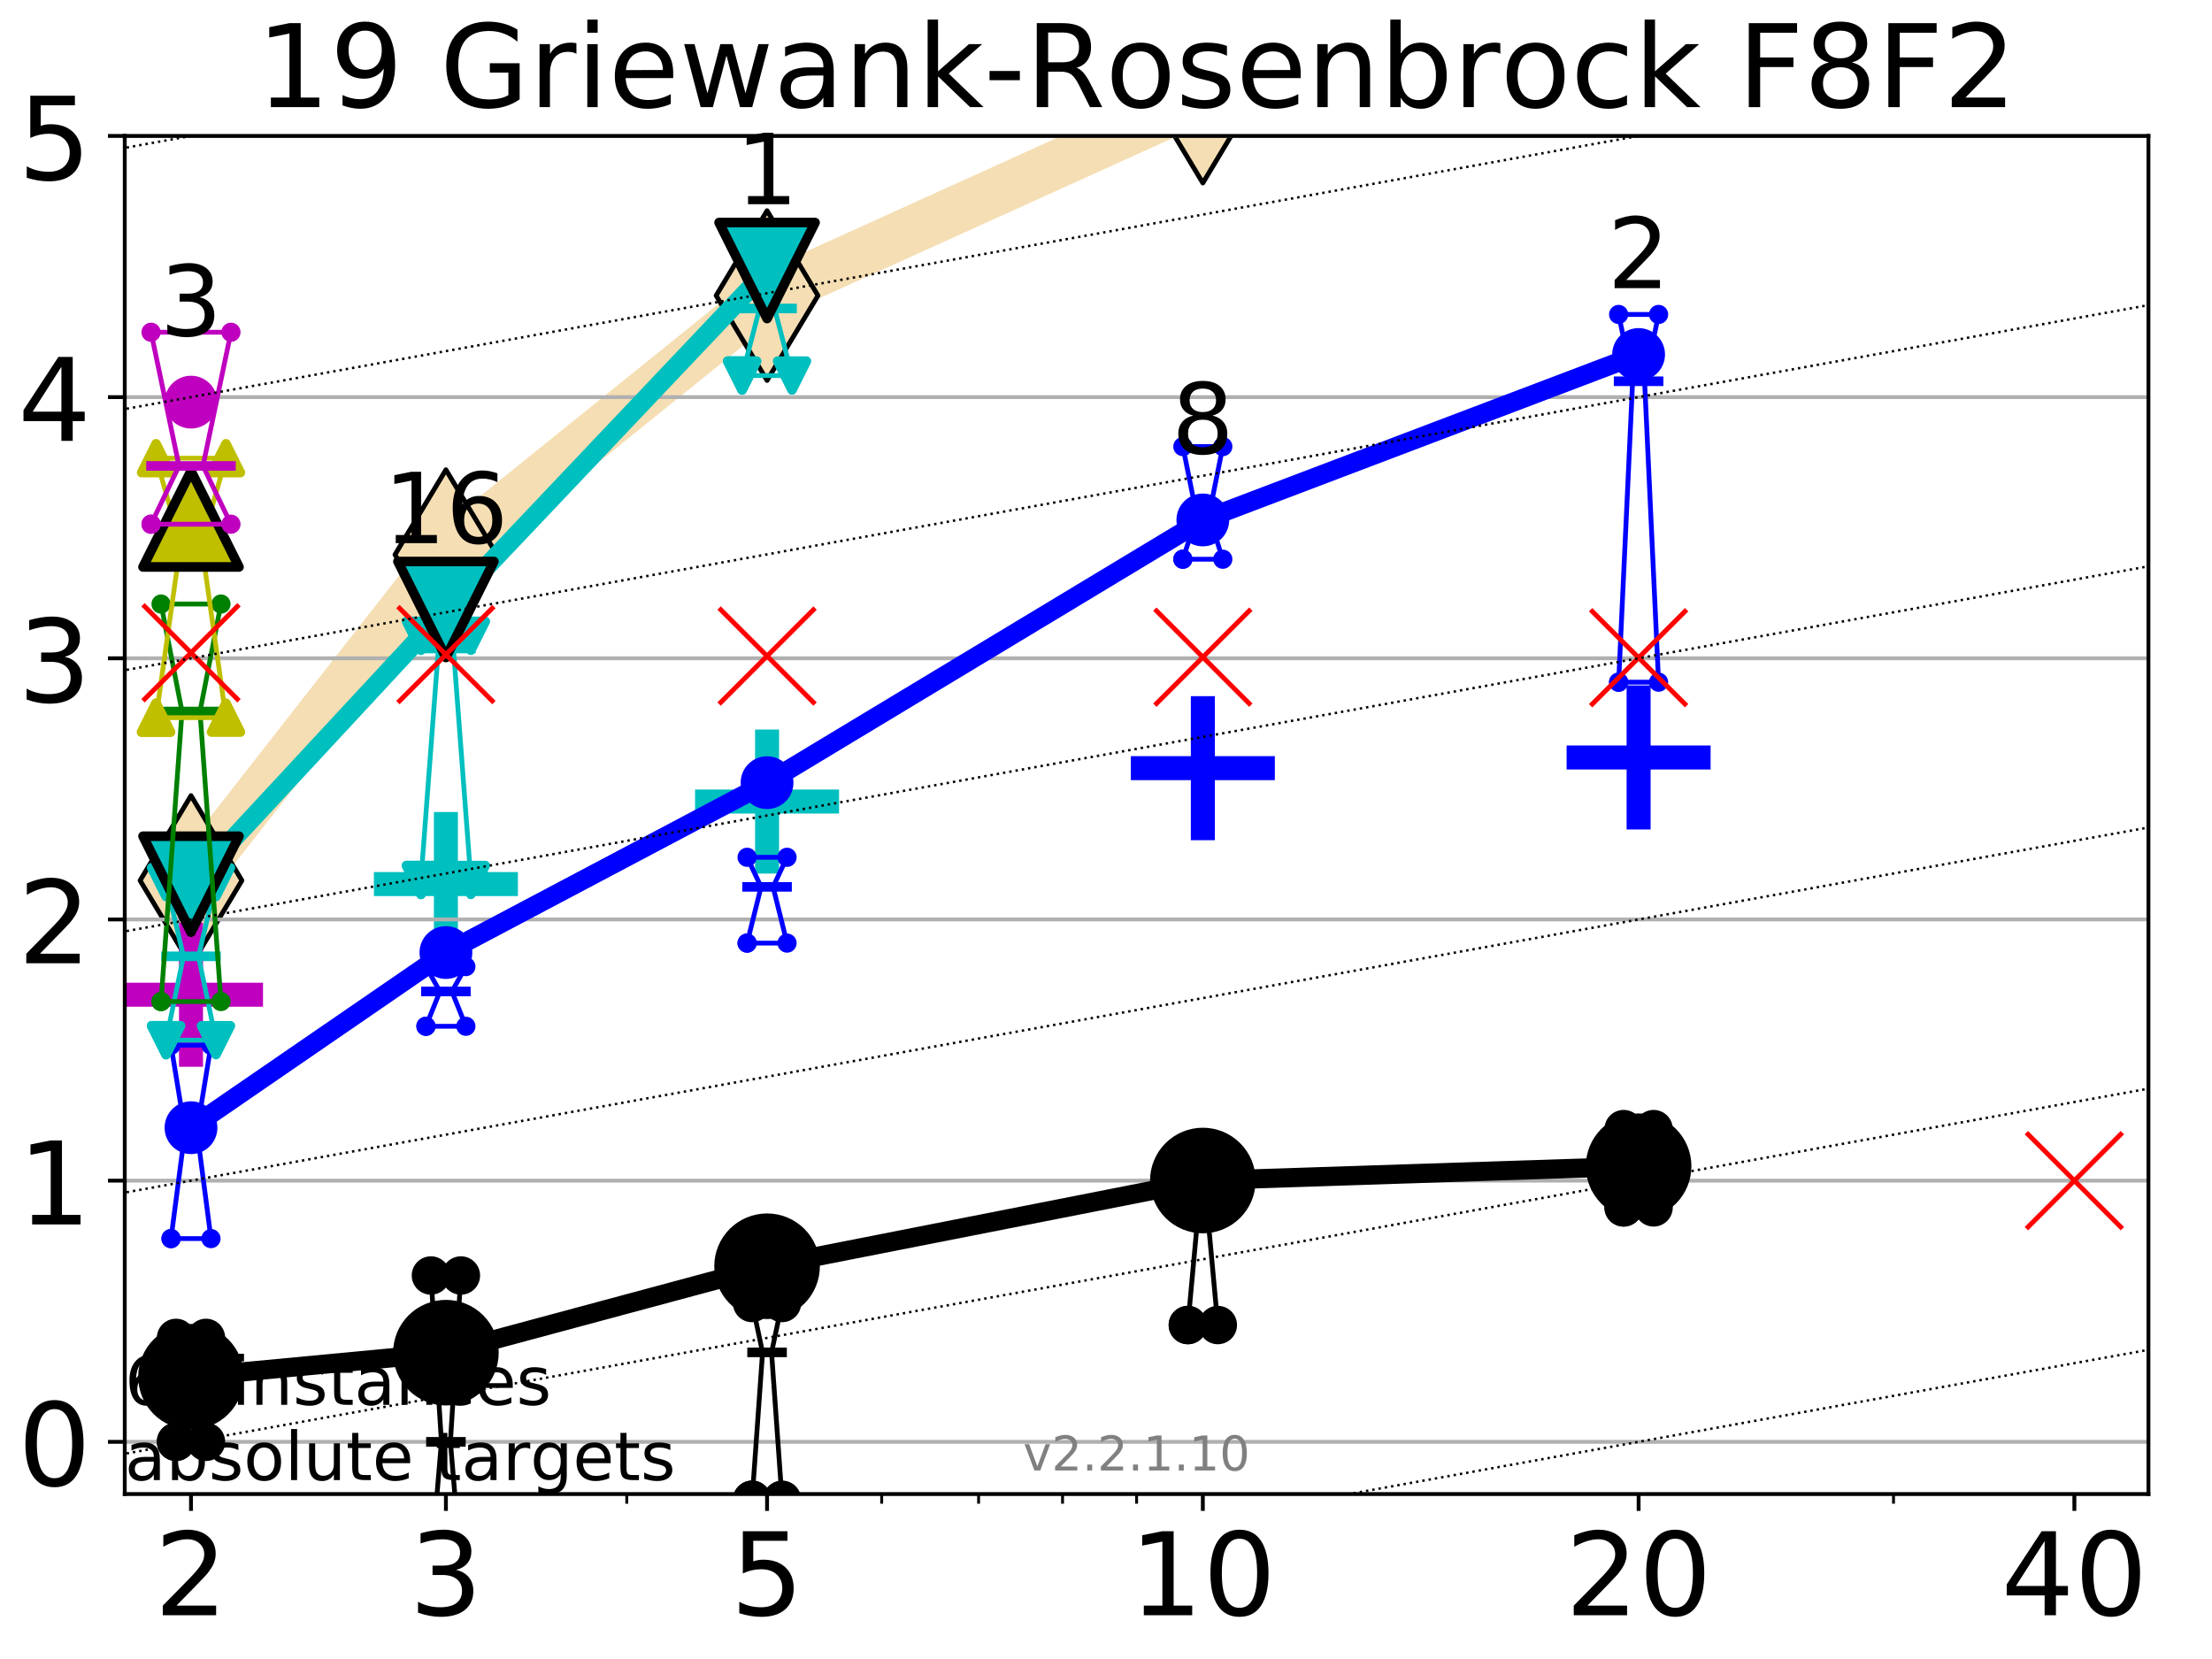 <?xml version="1.0" encoding="utf-8" standalone="no"?>
<!DOCTYPE svg PUBLIC "-//W3C//DTD SVG 1.1//EN"
  "http://www.w3.org/Graphics/SVG/1.1/DTD/svg11.dtd">
<!-- Created with matplotlib (http://matplotlib.org/) -->
<svg height="345.6pt" version="1.1" viewBox="0 0 460.8 345.6" width="460.8pt" xmlns="http://www.w3.org/2000/svg" xmlns:xlink="http://www.w3.org/1999/xlink">
 <defs>
  <style type="text/css">
*{stroke-linecap:butt;stroke-linejoin:round;}
  </style>
 </defs>
 <g id="figure_1">
  <g id="patch_1">
   <path d="M 0 345.6 
L 460.8 345.6 
L 460.8 0 
L 0 0 
z
" style="fill:#ffffff;"/>
  </g>
  <g id="axes_1">
   <g id="patch_2">
    <path d="M 25.99 311.24 
L 447.558 311.24 
L 447.558 28.32 
L 25.99 28.32 
z
" style="fill:#ffffff;"/>
   </g>
   <g id="line2d_1">
    <path clip-path="url(#p9e2faf5918)" d="M 39.789 183.424 
L 92.891 115.541 
L 159.793 61.573 
L 250.573 20.44 
L 341.352 -0.448 
L 343.098 -1 
" style="fill:none;stroke:#f5deb3;stroke-linecap:square;stroke-width:10;"/>
    <defs>
     <path d="M -0 17.678 
L 10.607 0 
L 0 -17.678 
L -10.607 -0 
z
" id="m5e4673da15" style="stroke:#000000;stroke-linejoin:miter;"/>
    </defs>
    <g clip-path="url(#p9e2faf5918)">
     <use style="fill:#f5deb3;stroke:#000000;stroke-linejoin:miter;" x="39.789" xlink:href="#m5e4673da15" y="183.424"/>
     <use style="fill:#f5deb3;stroke:#000000;stroke-linejoin:miter;" x="92.891" xlink:href="#m5e4673da15" y="115.541"/>
     <use style="fill:#f5deb3;stroke:#000000;stroke-linejoin:miter;" x="159.793" xlink:href="#m5e4673da15" y="61.573"/>
     <use style="fill:#f5deb3;stroke:#000000;stroke-linejoin:miter;" x="250.573" xlink:href="#m5e4673da15" y="20.44"/>
     <use style="fill:#f5deb3;stroke:#000000;stroke-linejoin:miter;" x="341.352" xlink:href="#m5e4673da15" y="-0.448"/>
     <use style="fill:#f5deb3;stroke:#000000;stroke-linejoin:miter;" x="343.098" xlink:href="#m5e4673da15" y="-1"/>
    </g>
   </g>
   <g id="line2d_2">
    <defs>
     <path d="M -15 0 
L 15 0 
M 0 15 
L 0 -15 
" id="ma7f912f7a7" style="stroke:#00bfbf;stroke-width:5;"/>
    </defs>
    <g clip-path="url(#p9e2faf5918)">
     <use style="fill:#00bfbf;stroke:#00bfbf;stroke-width:5;" x="92.891" xlink:href="#ma7f912f7a7" y="184.162"/>
    </g>
   </g>
   <g id="line2d_3">
    <defs>
     <path d="M -15 0 
L 15 0 
M 0 15 
L 0 -15 
" id="m40ad19d9e2" style="stroke:#0000ff;stroke-width:5;"/>
    </defs>
    <g clip-path="url(#p9e2faf5918)">
     <use style="fill:#0000ff;stroke:#0000ff;stroke-width:5;" x="250.573" xlink:href="#m40ad19d9e2" y="160.026"/>
    </g>
   </g>
   <g id="line2d_4">
    <defs>
     <path d="M -15 0 
L 15 0 
M 0 15 
L 0 -15 
" id="m2c9d9bedbc" style="stroke:#bf00bf;stroke-width:5;"/>
    </defs>
    <g clip-path="url(#p9e2faf5918)">
     <use style="fill:#bf00bf;stroke:#bf00bf;stroke-width:5;" x="39.789" xlink:href="#m2c9d9bedbc" y="207.223"/>
    </g>
   </g>
   <g id="line2d_5">
    <g clip-path="url(#p9e2faf5918)">
     <use style="fill:#0000ff;stroke:#0000ff;stroke-width:5;" x="341.352" xlink:href="#m40ad19d9e2" y="157.792"/>
    </g>
   </g>
   <g id="line2d_6">
    <g clip-path="url(#p9e2faf5918)">
     <use style="fill:#00bfbf;stroke:#00bfbf;stroke-width:5;" x="159.793" xlink:href="#ma7f912f7a7" y="166.979"/>
    </g>
   </g>
   <g id="matplotlib.axis_1">
    <g id="xtick_1">
     <g id="line2d_7">
      <defs>
       <path d="M 0 0 
L 0 3.5 
" id="mc8b81ffc40" style="stroke:#000000;stroke-width:0.8;"/>
      </defs>
      <g>
       <use style="stroke:#000000;stroke-width:0.8;" x="39.789" xlink:href="#mc8b81ffc40" y="311.24"/>
      </g>
     </g>
     <g id="text_1">
      <!-- 2 -->
      <defs>
       <path d="M 19.188 8.297 
L 53.609 8.297 
L 53.609 0 
L 7.328 0 
L 7.328 8.297 
Q 12.938 14.109 22.625 23.891 
Q 32.328 33.688 34.812 36.531 
Q 39.547 41.844 41.422 45.531 
Q 43.312 49.219 43.312 52.781 
Q 43.312 58.594 39.234 62.25 
Q 35.156 65.922 28.609 65.922 
Q 23.969 65.922 18.812 64.312 
Q 13.672 62.703 7.812 59.422 
L 7.812 69.391 
Q 13.766 71.781 18.938 73 
Q 24.125 74.219 28.422 74.219 
Q 39.75 74.219 46.484 68.547 
Q 53.219 62.891 53.219 53.422 
Q 53.219 48.922 51.531 44.891 
Q 49.859 40.875 45.406 35.406 
Q 44.188 33.984 37.641 27.219 
Q 31.109 20.453 19.188 8.297 
z
" id="DejaVuSans-32"/>
      </defs>
      <g transform="translate(32.154 336.476)scale(0.24 -0.24)">
       <use xlink:href="#DejaVuSans-32"/>
      </g>
     </g>
    </g>
    <g id="xtick_2">
     <g id="line2d_8">
      <g>
       <use style="stroke:#000000;stroke-width:0.8;" x="92.891" xlink:href="#mc8b81ffc40" y="311.24"/>
      </g>
     </g>
     <g id="text_2">
      <!-- 3 -->
      <defs>
       <path d="M 40.578 39.312 
Q 47.656 37.797 51.625 33 
Q 55.609 28.219 55.609 21.188 
Q 55.609 10.406 48.188 4.484 
Q 40.766 -1.422 27.094 -1.422 
Q 22.516 -1.422 17.656 -0.516 
Q 12.797 0.391 7.625 2.203 
L 7.625 11.719 
Q 11.719 9.328 16.594 8.109 
Q 21.484 6.891 26.812 6.891 
Q 36.078 6.891 40.938 10.547 
Q 45.797 14.203 45.797 21.188 
Q 45.797 27.641 41.281 31.266 
Q 36.766 34.906 28.719 34.906 
L 20.219 34.906 
L 20.219 43.016 
L 29.109 43.016 
Q 36.375 43.016 40.234 45.922 
Q 44.094 48.828 44.094 54.297 
Q 44.094 59.906 40.109 62.906 
Q 36.141 65.922 28.719 65.922 
Q 24.656 65.922 20.016 65.031 
Q 15.375 64.156 9.812 62.312 
L 9.812 71.094 
Q 15.438 72.656 20.344 73.438 
Q 25.25 74.219 29.594 74.219 
Q 40.828 74.219 47.359 69.109 
Q 53.906 64.016 53.906 55.328 
Q 53.906 49.266 50.438 45.094 
Q 46.969 40.922 40.578 39.312 
z
" id="DejaVuSans-33"/>
      </defs>
      <g transform="translate(85.256 336.476)scale(0.24 -0.24)">
       <use xlink:href="#DejaVuSans-33"/>
      </g>
     </g>
    </g>
    <g id="xtick_3">
     <g id="line2d_9">
      <g>
       <use style="stroke:#000000;stroke-width:0.8;" x="159.793" xlink:href="#mc8b81ffc40" y="311.24"/>
      </g>
     </g>
     <g id="text_3">
      <!-- 5 -->
      <defs>
       <path d="M 10.797 72.906 
L 49.516 72.906 
L 49.516 64.594 
L 19.828 64.594 
L 19.828 46.734 
Q 21.969 47.469 24.109 47.828 
Q 26.266 48.188 28.422 48.188 
Q 40.625 48.188 47.75 41.5 
Q 54.891 34.812 54.891 23.391 
Q 54.891 11.625 47.562 5.094 
Q 40.234 -1.422 26.906 -1.422 
Q 22.312 -1.422 17.547 -0.641 
Q 12.797 0.141 7.719 1.703 
L 7.719 11.625 
Q 12.109 9.234 16.797 8.062 
Q 21.484 6.891 26.703 6.891 
Q 35.156 6.891 40.078 11.328 
Q 45.016 15.766 45.016 23.391 
Q 45.016 31 40.078 35.438 
Q 35.156 39.891 26.703 39.891 
Q 22.75 39.891 18.812 39.016 
Q 14.891 38.141 10.797 36.281 
z
" id="DejaVuSans-35"/>
      </defs>
      <g transform="translate(152.158 336.476)scale(0.24 -0.24)">
       <use xlink:href="#DejaVuSans-35"/>
      </g>
     </g>
    </g>
    <g id="xtick_4">
     <g id="line2d_10">
      <g>
       <use style="stroke:#000000;stroke-width:0.8;" x="250.573" xlink:href="#mc8b81ffc40" y="311.24"/>
      </g>
     </g>
     <g id="text_4">
      <!-- 10 -->
      <defs>
       <path d="M 12.406 8.297 
L 28.516 8.297 
L 28.516 63.922 
L 10.984 60.406 
L 10.984 69.391 
L 28.422 72.906 
L 38.281 72.906 
L 38.281 8.297 
L 54.391 8.297 
L 54.391 0 
L 12.406 0 
z
" id="DejaVuSans-31"/>
       <path d="M 31.781 66.406 
Q 24.172 66.406 20.328 58.906 
Q 16.5 51.422 16.5 36.375 
Q 16.5 21.391 20.328 13.891 
Q 24.172 6.391 31.781 6.391 
Q 39.453 6.391 43.281 13.891 
Q 47.125 21.391 47.125 36.375 
Q 47.125 51.422 43.281 58.906 
Q 39.453 66.406 31.781 66.406 
z
M 31.781 74.219 
Q 44.047 74.219 50.516 64.516 
Q 56.984 54.828 56.984 36.375 
Q 56.984 17.969 50.516 8.266 
Q 44.047 -1.422 31.781 -1.422 
Q 19.531 -1.422 13.062 8.266 
Q 6.594 17.969 6.594 36.375 
Q 6.594 54.828 13.062 64.516 
Q 19.531 74.219 31.781 74.219 
z
" id="DejaVuSans-30"/>
      </defs>
      <g transform="translate(235.303 336.476)scale(0.24 -0.24)">
       <use xlink:href="#DejaVuSans-31"/>
       <use x="63.623" xlink:href="#DejaVuSans-30"/>
      </g>
     </g>
    </g>
    <g id="xtick_5">
     <g id="line2d_11">
      <g>
       <use style="stroke:#000000;stroke-width:0.8;" x="341.352" xlink:href="#mc8b81ffc40" y="311.24"/>
      </g>
     </g>
     <g id="text_5">
      <!-- 20 -->
      <g transform="translate(326.082 336.476)scale(0.24 -0.24)">
       <use xlink:href="#DejaVuSans-32"/>
       <use x="63.623" xlink:href="#DejaVuSans-30"/>
      </g>
     </g>
    </g>
    <g id="xtick_6">
     <g id="line2d_12">
      <g>
       <use style="stroke:#000000;stroke-width:0.8;" x="432.132" xlink:href="#mc8b81ffc40" y="311.24"/>
      </g>
     </g>
     <g id="text_6">
      <!-- 40 -->
      <defs>
       <path d="M 37.797 64.312 
L 12.891 25.391 
L 37.797 25.391 
z
M 35.203 72.906 
L 47.609 72.906 
L 47.609 25.391 
L 58.016 25.391 
L 58.016 17.188 
L 47.609 17.188 
L 47.609 0 
L 37.797 0 
L 37.797 17.188 
L 4.891 17.188 
L 4.891 26.703 
z
" id="DejaVuSans-34"/>
      </defs>
      <g transform="translate(416.862 336.476)scale(0.24 -0.24)">
       <use xlink:href="#DejaVuSans-34"/>
       <use x="63.623" xlink:href="#DejaVuSans-30"/>
      </g>
     </g>
    </g>
    <g id="xtick_7">
     <g id="line2d_13">
      <defs>
       <path d="M 0 0 
L 0 2 
" id="mc8a042ca9b" style="stroke:#000000;stroke-width:0.6;"/>
      </defs>
      <g>
       <use style="stroke:#000000;stroke-width:0.6;" x="39.789" xlink:href="#mc8a042ca9b" y="311.24"/>
      </g>
     </g>
    </g>
    <g id="xtick_8">
     <g id="line2d_14">
      <g>
       <use style="stroke:#000000;stroke-width:0.6;" x="92.891" xlink:href="#mc8a042ca9b" y="311.24"/>
      </g>
     </g>
    </g>
    <g id="xtick_9">
     <g id="line2d_15">
      <g>
       <use style="stroke:#000000;stroke-width:0.6;" x="130.568" xlink:href="#mc8a042ca9b" y="311.24"/>
      </g>
     </g>
    </g>
    <g id="xtick_10">
     <g id="line2d_16">
      <g>
       <use style="stroke:#000000;stroke-width:0.6;" x="159.793" xlink:href="#mc8a042ca9b" y="311.24"/>
      </g>
     </g>
    </g>
    <g id="xtick_11">
     <g id="line2d_17">
      <g>
       <use style="stroke:#000000;stroke-width:0.6;" x="183.671" xlink:href="#mc8a042ca9b" y="311.24"/>
      </g>
     </g>
    </g>
    <g id="xtick_12">
     <g id="line2d_18">
      <g>
       <use style="stroke:#000000;stroke-width:0.6;" x="203.86" xlink:href="#mc8a042ca9b" y="311.24"/>
      </g>
     </g>
    </g>
    <g id="xtick_13">
     <g id="line2d_19">
      <g>
       <use style="stroke:#000000;stroke-width:0.6;" x="221.348" xlink:href="#mc8a042ca9b" y="311.24"/>
      </g>
     </g>
    </g>
    <g id="xtick_14">
     <g id="line2d_20">
      <g>
       <use style="stroke:#000000;stroke-width:0.6;" x="236.774" xlink:href="#mc8a042ca9b" y="311.24"/>
      </g>
     </g>
    </g>
    <g id="xtick_15">
     <g id="line2d_21">
      <g>
       <use style="stroke:#000000;stroke-width:0.6;" x="341.352" xlink:href="#mc8a042ca9b" y="311.24"/>
      </g>
     </g>
    </g>
    <g id="xtick_16">
     <g id="line2d_22">
      <g>
       <use style="stroke:#000000;stroke-width:0.6;" x="394.455" xlink:href="#mc8a042ca9b" y="311.24"/>
      </g>
     </g>
    </g>
    <g id="xtick_17">
     <g id="line2d_23">
      <g>
       <use style="stroke:#000000;stroke-width:0.6;" x="432.132" xlink:href="#mc8a042ca9b" y="311.24"/>
      </g>
     </g>
    </g>
   </g>
   <g id="matplotlib.axis_2">
    <g id="ytick_1">
     <g id="line2d_24">
      <path clip-path="url(#p9e2faf5918)" d="M 25.99 300.358 
L 447.558 300.358 
" style="fill:none;stroke:#b0b0b0;stroke-linecap:square;stroke-width:0.8;"/>
     </g>
     <g id="line2d_25">
      <defs>
       <path d="M 0 0 
L -3.5 0 
" id="m0430da54cd" style="stroke:#000000;stroke-width:0.8;"/>
      </defs>
      <g>
       <use style="stroke:#000000;stroke-width:0.8;" x="25.99" xlink:href="#m0430da54cd" y="300.358"/>
      </g>
     </g>
     <g id="text_7">
      <!-- 0 -->
      <g transform="translate(3.72 309.477)scale(0.24 -0.24)">
       <use xlink:href="#DejaVuSans-30"/>
      </g>
     </g>
    </g>
    <g id="ytick_2">
     <g id="line2d_26">
      <path clip-path="url(#p9e2faf5918)" d="M 25.99 245.951 
L 447.558 245.951 
" style="fill:none;stroke:#b0b0b0;stroke-linecap:square;stroke-width:0.8;"/>
     </g>
     <g id="line2d_27">
      <g>
       <use style="stroke:#000000;stroke-width:0.8;" x="25.99" xlink:href="#m0430da54cd" y="245.951"/>
      </g>
     </g>
     <g id="text_8">
      <!-- 1 -->
      <g transform="translate(3.72 255.069)scale(0.24 -0.24)">
       <use xlink:href="#DejaVuSans-31"/>
      </g>
     </g>
    </g>
    <g id="ytick_3">
     <g id="line2d_28">
      <path clip-path="url(#p9e2faf5918)" d="M 25.99 191.543 
L 447.558 191.543 
" style="fill:none;stroke:#b0b0b0;stroke-linecap:square;stroke-width:0.8;"/>
     </g>
     <g id="line2d_29">
      <g>
       <use style="stroke:#000000;stroke-width:0.8;" x="25.99" xlink:href="#m0430da54cd" y="191.543"/>
      </g>
     </g>
     <g id="text_9">
      <!-- 2 -->
      <g transform="translate(3.72 200.661)scale(0.24 -0.24)">
       <use xlink:href="#DejaVuSans-32"/>
      </g>
     </g>
    </g>
    <g id="ytick_4">
     <g id="line2d_30">
      <path clip-path="url(#p9e2faf5918)" d="M 25.99 137.135 
L 447.558 137.135 
" style="fill:none;stroke:#b0b0b0;stroke-linecap:square;stroke-width:0.8;"/>
     </g>
     <g id="line2d_31">
      <g>
       <use style="stroke:#000000;stroke-width:0.8;" x="25.99" xlink:href="#m0430da54cd" y="137.135"/>
      </g>
     </g>
     <g id="text_10">
      <!-- 3 -->
      <g transform="translate(3.72 146.254)scale(0.24 -0.24)">
       <use xlink:href="#DejaVuSans-33"/>
      </g>
     </g>
    </g>
    <g id="ytick_5">
     <g id="line2d_32">
      <path clip-path="url(#p9e2faf5918)" d="M 25.99 82.728 
L 447.558 82.728 
" style="fill:none;stroke:#b0b0b0;stroke-linecap:square;stroke-width:0.8;"/>
     </g>
     <g id="line2d_33">
      <g>
       <use style="stroke:#000000;stroke-width:0.8;" x="25.99" xlink:href="#m0430da54cd" y="82.728"/>
      </g>
     </g>
     <g id="text_11">
      <!-- 4 -->
      <g transform="translate(3.72 91.846)scale(0.24 -0.24)">
       <use xlink:href="#DejaVuSans-34"/>
      </g>
     </g>
    </g>
    <g id="ytick_6">
     <g id="line2d_34">
      <path clip-path="url(#p9e2faf5918)" d="M 25.99 28.32 
L 447.558 28.32 
" style="fill:none;stroke:#b0b0b0;stroke-linecap:square;stroke-width:0.8;"/>
     </g>
     <g id="line2d_35">
      <g>
       <use style="stroke:#000000;stroke-width:0.8;" x="25.99" xlink:href="#m0430da54cd" y="28.32"/>
      </g>
     </g>
     <g id="text_12">
      <!-- 5 -->
      <g transform="translate(3.72 37.438)scale(0.24 -0.24)">
       <use xlink:href="#DejaVuSans-35"/>
      </g>
     </g>
    </g>
   </g>
   <g id="line2d_36">
    <path clip-path="url(#p9e2faf5918)" d="M 36.668 300.358 
L 38.853 287.135 
L 36.668 278.707 
L 42.909 278.707 
L 40.725 287.135 
L 42.909 300.358 
L 36.668 300.358 
" style="fill:none;stroke:#000000;stroke-linecap:square;"/>
   </g>
   <g id="line2d_37">
    <path clip-path="url(#p9e2faf5918)" d="M 36.668 300.358 
L 42.909 300.358 
L 42.909 278.707 
L 36.668 278.707 
L 36.668 300.358 
" style="fill:none;"/>
    <defs>
     <path d="M 0 3 
C 0.796 3 1.559 2.684 2.121 2.121 
C 2.684 1.559 3 0.796 3 0 
C 3 -0.796 2.684 -1.559 2.121 -2.121 
C 1.559 -2.684 0.796 -3 0 -3 
C -0.796 -3 -1.559 -2.684 -2.121 -2.121 
C -2.684 -1.559 -3 -0.796 -3 0 
C -3 0.796 -2.684 1.559 -2.121 2.121 
C -1.559 2.684 -0.796 3 0 3 
z
" id="m0cbf416522" style="stroke:#000000;stroke-width:2;"/>
    </defs>
    <g clip-path="url(#p9e2faf5918)">
     <use style="stroke:#000000;stroke-width:2;" x="36.668" xlink:href="#m0cbf416522" y="300.358"/>
     <use style="stroke:#000000;stroke-width:2;" x="42.909" xlink:href="#m0cbf416522" y="300.358"/>
     <use style="stroke:#000000;stroke-width:2;" x="42.909" xlink:href="#m0cbf416522" y="278.707"/>
     <use style="stroke:#000000;stroke-width:2;" x="36.668" xlink:href="#m0cbf416522" y="278.707"/>
     <use style="stroke:#000000;stroke-width:2;" x="36.668" xlink:href="#m0cbf416522" y="300.358"/>
    </g>
   </g>
   <g id="line2d_38">
    <path clip-path="url(#p9e2faf5918)" d="M 36.668 287.135 
L 42.909 287.135 
" style="fill:none;stroke:#000000;stroke-linecap:square;stroke-width:2;"/>
   </g>
   <g id="line2d_39">
    <path clip-path="url(#p9e2faf5918)" d="M 89.771 326.318 
L 91.955 300.358 
L 89.771 265.71 
L 96.012 265.71 
L 93.828 300.358 
L 96.012 326.318 
L 89.771 326.318 
" style="fill:none;stroke:#000000;stroke-linecap:square;"/>
   </g>
   <g id="line2d_40">
    <path clip-path="url(#p9e2faf5918)" d="M 89.771 326.318 
L 96.012 326.318 
L 96.012 265.71 
L 89.771 265.71 
L 89.771 326.318 
" style="fill:none;"/>
    <g clip-path="url(#p9e2faf5918)">
     <use style="stroke:#000000;stroke-width:2;" x="89.771" xlink:href="#m0cbf416522" y="326.318"/>
     <use style="stroke:#000000;stroke-width:2;" x="96.012" xlink:href="#m0cbf416522" y="326.318"/>
     <use style="stroke:#000000;stroke-width:2;" x="96.012" xlink:href="#m0cbf416522" y="265.71"/>
     <use style="stroke:#000000;stroke-width:2;" x="89.771" xlink:href="#m0cbf416522" y="265.71"/>
     <use style="stroke:#000000;stroke-width:2;" x="89.771" xlink:href="#m0cbf416522" y="326.318"/>
    </g>
   </g>
   <g id="line2d_41">
    <path clip-path="url(#p9e2faf5918)" d="M 89.771 300.358 
L 96.012 300.358 
" style="fill:none;stroke:#000000;stroke-linecap:square;stroke-width:2;"/>
   </g>
   <g id="line2d_42">
    <path clip-path="url(#p9e2faf5918)" d="M 156.672 312.429 
L 158.857 281.728 
L 156.672 271.442 
L 162.914 271.442 
L 160.729 281.728 
L 162.914 312.429 
L 156.672 312.429 
" style="fill:none;stroke:#000000;stroke-linecap:square;"/>
   </g>
   <g id="line2d_43">
    <path clip-path="url(#p9e2faf5918)" d="M 156.672 312.429 
L 162.914 312.429 
L 162.914 271.442 
L 156.672 271.442 
L 156.672 312.429 
" style="fill:none;"/>
    <g clip-path="url(#p9e2faf5918)">
     <use style="stroke:#000000;stroke-width:2;" x="156.672" xlink:href="#m0cbf416522" y="312.429"/>
     <use style="stroke:#000000;stroke-width:2;" x="162.914" xlink:href="#m0cbf416522" y="312.429"/>
     <use style="stroke:#000000;stroke-width:2;" x="162.914" xlink:href="#m0cbf416522" y="271.442"/>
     <use style="stroke:#000000;stroke-width:2;" x="156.672" xlink:href="#m0cbf416522" y="271.442"/>
     <use style="stroke:#000000;stroke-width:2;" x="156.672" xlink:href="#m0cbf416522" y="312.429"/>
    </g>
   </g>
   <g id="line2d_44">
    <path clip-path="url(#p9e2faf5918)" d="M 156.672 281.728 
L 162.914 281.728 
" style="fill:none;stroke:#000000;stroke-linecap:square;stroke-width:2;"/>
   </g>
   <g id="line2d_45">
    <path clip-path="url(#p9e2faf5918)" d="M 247.452 276.03 
L 249.636 252.28 
L 247.452 243.914 
L 253.693 243.914 
L 251.509 252.28 
L 253.693 276.03 
L 247.452 276.03 
" style="fill:none;stroke:#000000;stroke-linecap:square;"/>
   </g>
   <g id="line2d_46">
    <path clip-path="url(#p9e2faf5918)" d="M 247.452 276.03 
L 253.693 276.03 
L 253.693 243.914 
L 247.452 243.914 
L 247.452 276.03 
" style="fill:none;"/>
    <g clip-path="url(#p9e2faf5918)">
     <use style="stroke:#000000;stroke-width:2;" x="247.452" xlink:href="#m0cbf416522" y="276.03"/>
     <use style="stroke:#000000;stroke-width:2;" x="253.693" xlink:href="#m0cbf416522" y="276.03"/>
     <use style="stroke:#000000;stroke-width:2;" x="253.693" xlink:href="#m0cbf416522" y="243.914"/>
     <use style="stroke:#000000;stroke-width:2;" x="247.452" xlink:href="#m0cbf416522" y="243.914"/>
     <use style="stroke:#000000;stroke-width:2;" x="247.452" xlink:href="#m0cbf416522" y="276.03"/>
    </g>
   </g>
   <g id="line2d_47">
    <path clip-path="url(#p9e2faf5918)" d="M 247.452 252.28 
L 253.693 252.28 
" style="fill:none;stroke:#000000;stroke-linecap:square;stroke-width:2;"/>
   </g>
   <g id="line2d_48">
    <path clip-path="url(#p9e2faf5918)" d="M 338.232 251.521 
L 340.416 243.379 
L 338.232 235.217 
L 344.473 235.217 
L 342.288 243.379 
L 344.473 251.521 
L 338.232 251.521 
" style="fill:none;stroke:#000000;stroke-linecap:square;"/>
   </g>
   <g id="line2d_49">
    <path clip-path="url(#p9e2faf5918)" d="M 338.232 251.521 
L 344.473 251.521 
L 344.473 235.217 
L 338.232 235.217 
L 338.232 251.521 
" style="fill:none;"/>
    <g clip-path="url(#p9e2faf5918)">
     <use style="stroke:#000000;stroke-width:2;" x="338.232" xlink:href="#m0cbf416522" y="251.521"/>
     <use style="stroke:#000000;stroke-width:2;" x="344.473" xlink:href="#m0cbf416522" y="251.521"/>
     <use style="stroke:#000000;stroke-width:2;" x="344.473" xlink:href="#m0cbf416522" y="235.217"/>
     <use style="stroke:#000000;stroke-width:2;" x="338.232" xlink:href="#m0cbf416522" y="235.217"/>
     <use style="stroke:#000000;stroke-width:2;" x="338.232" xlink:href="#m0cbf416522" y="251.521"/>
    </g>
   </g>
   <g id="line2d_50">
    <path clip-path="url(#p9e2faf5918)" d="M 338.232 243.379 
L 344.473 243.379 
" style="fill:none;stroke:#000000;stroke-linecap:square;stroke-width:2;"/>
   </g>
   <g id="line2d_51">
    <path clip-path="url(#p9e2faf5918)" d="M 39.789 286.8 
L 92.891 281.788 
" style="fill:none;stroke:#000000;stroke-linecap:square;stroke-width:4;"/>
   </g>
   <g id="line2d_52">
    <path clip-path="url(#p9e2faf5918)" d="M 92.891 281.788 
L 159.793 263.782 
" style="fill:none;stroke:#000000;stroke-linecap:square;stroke-width:4;"/>
   </g>
   <g id="line2d_53">
    <path clip-path="url(#p9e2faf5918)" d="M 159.793 263.782 
L 250.573 245.925 
" style="fill:none;stroke:#000000;stroke-linecap:square;stroke-width:4;"/>
   </g>
   <g id="line2d_54">
    <path clip-path="url(#p9e2faf5918)" d="M 250.573 245.925 
L 341.352 242.952 
" style="fill:none;stroke:#000000;stroke-linecap:square;stroke-width:4;"/>
   </g>
   <g id="line2d_55">
    <path clip-path="url(#p9e2faf5918)" d="M 39.789 286.8 
L 92.891 281.788 
L 159.793 263.782 
L 250.573 245.925 
L 341.352 242.952 
" style="fill:none;"/>
    <defs>
     <path d="M 0 10 
C 2.652 10 5.196 8.946 7.071 7.071 
C 8.946 5.196 10 2.652 10 0 
C 10 -2.652 8.946 -5.196 7.071 -7.071 
C 5.196 -8.946 2.652 -10 0 -10 
C -2.652 -10 -5.196 -8.946 -7.071 -7.071 
C -8.946 -5.196 -10 -2.652 -10 0 
C -10 2.652 -8.946 5.196 -7.071 7.071 
C -5.196 8.946 -2.652 10 0 10 
z
" id="m0823cd65c5" style="stroke:#000000;stroke-width:2;"/>
    </defs>
    <g clip-path="url(#p9e2faf5918)">
     <use style="stroke:#000000;stroke-width:2;" x="39.789" xlink:href="#m0823cd65c5" y="286.8"/>
     <use style="stroke:#000000;stroke-width:2;" x="92.891" xlink:href="#m0823cd65c5" y="281.788"/>
     <use style="stroke:#000000;stroke-width:2;" x="159.793" xlink:href="#m0823cd65c5" y="263.782"/>
     <use style="stroke:#000000;stroke-width:2;" x="250.573" xlink:href="#m0823cd65c5" y="245.925"/>
     <use style="stroke:#000000;stroke-width:2;" x="341.352" xlink:href="#m0823cd65c5" y="242.952"/>
    </g>
   </g>
   <g id="line2d_56">
    <path clip-path="url(#p9e2faf5918)" d="M 35.628 258.021 
L 38.541 235.595 
L 35.628 217.74 
L 43.95 217.74 
L 41.037 235.595 
L 43.95 258.021 
L 35.628 258.021 
" style="fill:none;stroke:#0000ff;stroke-linecap:square;"/>
   </g>
   <g id="line2d_57">
    <path clip-path="url(#p9e2faf5918)" d="M 35.628 258.021 
L 43.95 258.021 
L 43.95 217.74 
L 35.628 217.74 
L 35.628 258.021 
" style="fill:none;"/>
    <defs>
     <path d="M 0 1.5 
C 0.398 1.5 0.779 1.342 1.061 1.061 
C 1.342 0.779 1.5 0.398 1.5 0 
C 1.5 -0.398 1.342 -0.779 1.061 -1.061 
C 0.779 -1.342 0.398 -1.5 0 -1.5 
C -0.398 -1.5 -0.779 -1.342 -1.061 -1.061 
C -1.342 -0.779 -1.5 -0.398 -1.5 0 
C -1.5 0.398 -1.342 0.779 -1.061 1.061 
C -0.779 1.342 -0.398 1.5 0 1.5 
z
" id="m561fb272e9" style="stroke:#0000ff;"/>
    </defs>
    <g clip-path="url(#p9e2faf5918)">
     <use style="fill:#0000ff;stroke:#0000ff;" x="35.628" xlink:href="#m561fb272e9" y="258.021"/>
     <use style="fill:#0000ff;stroke:#0000ff;" x="43.95" xlink:href="#m561fb272e9" y="258.021"/>
     <use style="fill:#0000ff;stroke:#0000ff;" x="43.95" xlink:href="#m561fb272e9" y="217.74"/>
     <use style="fill:#0000ff;stroke:#0000ff;" x="35.628" xlink:href="#m561fb272e9" y="217.74"/>
     <use style="fill:#0000ff;stroke:#0000ff;" x="35.628" xlink:href="#m561fb272e9" y="258.021"/>
    </g>
   </g>
   <g id="line2d_58">
    <path clip-path="url(#p9e2faf5918)" d="M 35.628 235.595 
L 43.95 235.595 
" style="fill:none;stroke:#0000ff;stroke-linecap:square;stroke-width:2;"/>
   </g>
   <g id="line2d_59">
    <path clip-path="url(#p9e2faf5918)" d="M 88.731 213.792 
L 91.643 206.545 
L 88.731 201.361 
L 97.052 201.361 
L 94.14 206.545 
L 97.052 213.792 
L 88.731 213.792 
" style="fill:none;stroke:#0000ff;stroke-linecap:square;"/>
   </g>
   <g id="line2d_60">
    <path clip-path="url(#p9e2faf5918)" d="M 88.731 213.792 
L 97.052 213.792 
L 97.052 201.361 
L 88.731 201.361 
L 88.731 213.792 
" style="fill:none;"/>
    <g clip-path="url(#p9e2faf5918)">
     <use style="fill:#0000ff;stroke:#0000ff;" x="88.731" xlink:href="#m561fb272e9" y="213.792"/>
     <use style="fill:#0000ff;stroke:#0000ff;" x="97.052" xlink:href="#m561fb272e9" y="213.792"/>
     <use style="fill:#0000ff;stroke:#0000ff;" x="97.052" xlink:href="#m561fb272e9" y="201.361"/>
     <use style="fill:#0000ff;stroke:#0000ff;" x="88.731" xlink:href="#m561fb272e9" y="201.361"/>
     <use style="fill:#0000ff;stroke:#0000ff;" x="88.731" xlink:href="#m561fb272e9" y="213.792"/>
    </g>
   </g>
   <g id="line2d_61">
    <path clip-path="url(#p9e2faf5918)" d="M 88.731 206.545 
L 97.052 206.545 
" style="fill:none;stroke:#0000ff;stroke-linecap:square;stroke-width:2;"/>
   </g>
   <g id="line2d_62">
    <path clip-path="url(#p9e2faf5918)" d="M 155.632 196.464 
L 158.545 184.751 
L 155.632 178.592 
L 163.954 178.592 
L 161.041 184.751 
L 163.954 196.464 
L 155.632 196.464 
" style="fill:none;stroke:#0000ff;stroke-linecap:square;"/>
   </g>
   <g id="line2d_63">
    <path clip-path="url(#p9e2faf5918)" d="M 155.632 196.464 
L 163.954 196.464 
L 163.954 178.592 
L 155.632 178.592 
L 155.632 196.464 
" style="fill:none;"/>
    <g clip-path="url(#p9e2faf5918)">
     <use style="fill:#0000ff;stroke:#0000ff;" x="155.632" xlink:href="#m561fb272e9" y="196.464"/>
     <use style="fill:#0000ff;stroke:#0000ff;" x="163.954" xlink:href="#m561fb272e9" y="196.464"/>
     <use style="fill:#0000ff;stroke:#0000ff;" x="163.954" xlink:href="#m561fb272e9" y="178.592"/>
     <use style="fill:#0000ff;stroke:#0000ff;" x="155.632" xlink:href="#m561fb272e9" y="178.592"/>
     <use style="fill:#0000ff;stroke:#0000ff;" x="155.632" xlink:href="#m561fb272e9" y="196.464"/>
    </g>
   </g>
   <g id="line2d_64">
    <path clip-path="url(#p9e2faf5918)" d="M 155.632 184.751 
L 163.954 184.751 
" style="fill:none;stroke:#0000ff;stroke-linecap:square;stroke-width:2;"/>
   </g>
   <g id="line2d_65">
    <path clip-path="url(#p9e2faf5918)" d="M 246.412 116.496 
L 249.324 107.502 
L 246.412 93.032 
L 254.733 93.032 
L 251.821 107.502 
L 254.733 116.496 
L 246.412 116.496 
" style="fill:none;stroke:#0000ff;stroke-linecap:square;"/>
   </g>
   <g id="line2d_66">
    <path clip-path="url(#p9e2faf5918)" d="M 246.412 116.496 
L 254.733 116.496 
L 254.733 93.032 
L 246.412 93.032 
L 246.412 116.496 
" style="fill:none;"/>
    <g clip-path="url(#p9e2faf5918)">
     <use style="fill:#0000ff;stroke:#0000ff;" x="246.412" xlink:href="#m561fb272e9" y="116.496"/>
     <use style="fill:#0000ff;stroke:#0000ff;" x="254.733" xlink:href="#m561fb272e9" y="116.496"/>
     <use style="fill:#0000ff;stroke:#0000ff;" x="254.733" xlink:href="#m561fb272e9" y="93.032"/>
     <use style="fill:#0000ff;stroke:#0000ff;" x="246.412" xlink:href="#m561fb272e9" y="93.032"/>
     <use style="fill:#0000ff;stroke:#0000ff;" x="246.412" xlink:href="#m561fb272e9" y="116.496"/>
    </g>
   </g>
   <g id="line2d_67">
    <path clip-path="url(#p9e2faf5918)" d="M 246.412 107.502 
L 254.733 107.502 
" style="fill:none;stroke:#0000ff;stroke-linecap:square;stroke-width:2;"/>
   </g>
   <g id="line2d_68">
    <path clip-path="url(#p9e2faf5918)" d="M 337.191 142.11 
L 340.104 79.421 
L 337.191 65.506 
L 345.513 65.506 
L 342.6 79.421 
L 345.513 142.11 
L 337.191 142.11 
" style="fill:none;stroke:#0000ff;stroke-linecap:square;"/>
   </g>
   <g id="line2d_69">
    <path clip-path="url(#p9e2faf5918)" d="M 337.191 142.11 
L 345.513 142.11 
L 345.513 65.506 
L 337.191 65.506 
L 337.191 142.11 
" style="fill:none;"/>
    <g clip-path="url(#p9e2faf5918)">
     <use style="fill:#0000ff;stroke:#0000ff;" x="337.191" xlink:href="#m561fb272e9" y="142.11"/>
     <use style="fill:#0000ff;stroke:#0000ff;" x="345.513" xlink:href="#m561fb272e9" y="142.11"/>
     <use style="fill:#0000ff;stroke:#0000ff;" x="345.513" xlink:href="#m561fb272e9" y="65.506"/>
     <use style="fill:#0000ff;stroke:#0000ff;" x="337.191" xlink:href="#m561fb272e9" y="65.506"/>
     <use style="fill:#0000ff;stroke:#0000ff;" x="337.191" xlink:href="#m561fb272e9" y="142.11"/>
    </g>
   </g>
   <g id="line2d_70">
    <path clip-path="url(#p9e2faf5918)" d="M 337.191 79.421 
L 345.513 79.421 
" style="fill:none;stroke:#0000ff;stroke-linecap:square;stroke-width:2;"/>
   </g>
   <g id="line2d_71">
    <path clip-path="url(#p9e2faf5918)" d="M 39.789 234.919 
L 92.891 198.432 
" style="fill:none;stroke:#0000ff;stroke-linecap:square;stroke-width:4;"/>
   </g>
   <g id="line2d_72">
    <path clip-path="url(#p9e2faf5918)" d="M 92.891 198.432 
L 159.793 163.045 
" style="fill:none;stroke:#0000ff;stroke-linecap:square;stroke-width:4;"/>
   </g>
   <g id="line2d_73">
    <path clip-path="url(#p9e2faf5918)" d="M 159.793 163.045 
L 250.573 108.316 
" style="fill:none;stroke:#0000ff;stroke-linecap:square;stroke-width:4;"/>
   </g>
   <g id="line2d_74">
    <path clip-path="url(#p9e2faf5918)" d="M 250.573 108.316 
L 341.352 73.847 
" style="fill:none;stroke:#0000ff;stroke-linecap:square;stroke-width:4;"/>
   </g>
   <g id="line2d_75">
    <path clip-path="url(#p9e2faf5918)" d="M 39.789 234.919 
L 92.891 198.432 
L 159.793 163.045 
L 250.573 108.316 
L 341.352 73.847 
" style="fill:none;"/>
    <defs>
     <path d="M 0 5 
C 1.326 5 2.598 4.473 3.536 3.536 
C 4.473 2.598 5 1.326 5 0 
C 5 -1.326 4.473 -2.598 3.536 -3.536 
C 2.598 -4.473 1.326 -5 0 -5 
C -1.326 -5 -2.598 -4.473 -3.536 -3.536 
C -4.473 -2.598 -5 -1.326 -5 0 
C -5 1.326 -4.473 2.598 -3.536 3.536 
C -2.598 4.473 -1.326 5 0 5 
z
" id="m3ef2b01d04" style="stroke:#0000ff;"/>
    </defs>
    <g clip-path="url(#p9e2faf5918)">
     <use style="fill:#0000ff;stroke:#0000ff;" x="39.789" xlink:href="#m3ef2b01d04" y="234.919"/>
     <use style="fill:#0000ff;stroke:#0000ff;" x="92.891" xlink:href="#m3ef2b01d04" y="198.432"/>
     <use style="fill:#0000ff;stroke:#0000ff;" x="159.793" xlink:href="#m3ef2b01d04" y="163.045"/>
     <use style="fill:#0000ff;stroke:#0000ff;" x="250.573" xlink:href="#m3ef2b01d04" y="108.316"/>
     <use style="fill:#0000ff;stroke:#0000ff;" x="341.352" xlink:href="#m3ef2b01d04" y="73.847"/>
    </g>
   </g>
   <g id="line2d_76">
    <path clip-path="url(#p9e2faf5918)" d="M 34.588 216.689 
L 38.228 199.223 
L 34.588 183.762 
L 44.99 183.762 
L 41.349 199.223 
L 44.99 216.689 
L 34.588 216.689 
" style="fill:none;stroke:#00bfbf;stroke-linecap:square;"/>
   </g>
   <g id="line2d_77">
    <path clip-path="url(#p9e2faf5918)" d="M 34.588 216.689 
L 44.99 216.689 
L 44.99 183.762 
L 34.588 183.762 
L 34.588 216.689 
" style="fill:none;"/>
    <defs>
     <path d="M -0 3 
L 3 -3 
L -3 -3 
z
" id="m3b8201d4d9" style="stroke:#00bfbf;stroke-linejoin:miter;stroke-width:2;"/>
    </defs>
    <g clip-path="url(#p9e2faf5918)">
     <use style="fill:#00bfbf;stroke:#00bfbf;stroke-linejoin:miter;stroke-width:2;" x="34.588" xlink:href="#m3b8201d4d9" y="216.689"/>
     <use style="fill:#00bfbf;stroke:#00bfbf;stroke-linejoin:miter;stroke-width:2;" x="44.99" xlink:href="#m3b8201d4d9" y="216.689"/>
     <use style="fill:#00bfbf;stroke:#00bfbf;stroke-linejoin:miter;stroke-width:2;" x="44.99" xlink:href="#m3b8201d4d9" y="183.762"/>
     <use style="fill:#00bfbf;stroke:#00bfbf;stroke-linejoin:miter;stroke-width:2;" x="34.588" xlink:href="#m3b8201d4d9" y="183.762"/>
     <use style="fill:#00bfbf;stroke:#00bfbf;stroke-linejoin:miter;stroke-width:2;" x="34.588" xlink:href="#m3b8201d4d9" y="216.689"/>
    </g>
   </g>
   <g id="line2d_78">
    <path clip-path="url(#p9e2faf5918)" d="M 34.588 199.223 
L 44.99 199.223 
" style="fill:none;stroke:#00bfbf;stroke-linecap:square;stroke-width:2;"/>
   </g>
   <g id="line2d_79">
    <path clip-path="url(#p9e2faf5918)" d="M 87.69 183.313 
L 91.331 135.085 
L 87.69 132.45 
L 98.093 132.45 
L 94.452 135.085 
L 98.093 183.313 
L 87.69 183.313 
" style="fill:none;stroke:#00bfbf;stroke-linecap:square;"/>
   </g>
   <g id="line2d_80">
    <path clip-path="url(#p9e2faf5918)" d="M 87.69 183.313 
L 98.093 183.313 
L 98.093 132.45 
L 87.69 132.45 
L 87.69 183.313 
" style="fill:none;"/>
    <g clip-path="url(#p9e2faf5918)">
     <use style="fill:#00bfbf;stroke:#00bfbf;stroke-linejoin:miter;stroke-width:2;" x="87.69" xlink:href="#m3b8201d4d9" y="183.313"/>
     <use style="fill:#00bfbf;stroke:#00bfbf;stroke-linejoin:miter;stroke-width:2;" x="98.093" xlink:href="#m3b8201d4d9" y="183.313"/>
     <use style="fill:#00bfbf;stroke:#00bfbf;stroke-linejoin:miter;stroke-width:2;" x="98.093" xlink:href="#m3b8201d4d9" y="132.45"/>
     <use style="fill:#00bfbf;stroke:#00bfbf;stroke-linejoin:miter;stroke-width:2;" x="87.69" xlink:href="#m3b8201d4d9" y="132.45"/>
     <use style="fill:#00bfbf;stroke:#00bfbf;stroke-linejoin:miter;stroke-width:2;" x="87.69" xlink:href="#m3b8201d4d9" y="183.313"/>
    </g>
   </g>
   <g id="line2d_81">
    <path clip-path="url(#p9e2faf5918)" d="M 87.69 135.085 
L 98.093 135.085 
" style="fill:none;stroke:#00bfbf;stroke-linecap:square;stroke-width:2;"/>
   </g>
   <g id="line2d_82">
    <path clip-path="url(#p9e2faf5918)" d="M 154.592 78.238 
L 158.233 64.261 
L 154.592 51.088 
L 164.994 51.088 
L 161.353 64.261 
L 164.994 78.238 
L 154.592 78.238 
" style="fill:none;stroke:#00bfbf;stroke-linecap:square;"/>
   </g>
   <g id="line2d_83">
    <path clip-path="url(#p9e2faf5918)" d="M 154.592 78.238 
L 164.994 78.238 
L 164.994 51.088 
L 154.592 51.088 
L 154.592 78.238 
" style="fill:none;"/>
    <g clip-path="url(#p9e2faf5918)">
     <use style="fill:#00bfbf;stroke:#00bfbf;stroke-linejoin:miter;stroke-width:2;" x="154.592" xlink:href="#m3b8201d4d9" y="78.238"/>
     <use style="fill:#00bfbf;stroke:#00bfbf;stroke-linejoin:miter;stroke-width:2;" x="164.994" xlink:href="#m3b8201d4d9" y="78.238"/>
     <use style="fill:#00bfbf;stroke:#00bfbf;stroke-linejoin:miter;stroke-width:2;" x="164.994" xlink:href="#m3b8201d4d9" y="51.088"/>
     <use style="fill:#00bfbf;stroke:#00bfbf;stroke-linejoin:miter;stroke-width:2;" x="154.592" xlink:href="#m3b8201d4d9" y="51.088"/>
     <use style="fill:#00bfbf;stroke:#00bfbf;stroke-linejoin:miter;stroke-width:2;" x="154.592" xlink:href="#m3b8201d4d9" y="78.238"/>
    </g>
   </g>
   <g id="line2d_84">
    <path clip-path="url(#p9e2faf5918)" d="M 154.592 64.261 
L 164.994 64.261 
" style="fill:none;stroke:#00bfbf;stroke-linecap:square;stroke-width:2;"/>
   </g>
   <g id="line2d_85">
    <path clip-path="url(#p9e2faf5918)" d="M 39.789 184.197 
L 92.891 126.97 
" style="fill:none;stroke:#00bfbf;stroke-linecap:square;stroke-width:4;"/>
   </g>
   <g id="line2d_86">
    <path clip-path="url(#p9e2faf5918)" d="M 92.891 126.97 
L 159.793 56.36 
" style="fill:none;stroke:#00bfbf;stroke-linecap:square;stroke-width:4;"/>
   </g>
   <g id="line2d_87">
    <path clip-path="url(#p9e2faf5918)" d="M 39.789 184.197 
L 92.891 126.97 
L 159.793 56.36 
" style="fill:none;"/>
    <defs>
     <path d="M -0 10 
L 10 -10 
L -10 -10 
z
" id="mf760958143" style="stroke:#000000;stroke-linejoin:miter;stroke-width:2;"/>
    </defs>
    <g clip-path="url(#p9e2faf5918)">
     <use style="fill:#00bfbf;stroke:#000000;stroke-linejoin:miter;stroke-width:2;" x="39.789" xlink:href="#mf760958143" y="184.197"/>
     <use style="fill:#00bfbf;stroke:#000000;stroke-linejoin:miter;stroke-width:2;" x="92.891" xlink:href="#mf760958143" y="126.97"/>
     <use style="fill:#00bfbf;stroke:#000000;stroke-linejoin:miter;stroke-width:2;" x="159.793" xlink:href="#mf760958143" y="56.36"/>
    </g>
   </g>
   <g id="line2d_88">
    <path clip-path="url(#p9e2faf5918)" d="M 33.548 208.641 
L 37.916 148.222 
L 33.548 125.831 
L 46.03 125.831 
L 41.661 148.222 
L 46.03 208.641 
L 33.548 208.641 
" style="fill:none;stroke:#008000;stroke-linecap:square;"/>
   </g>
   <g id="line2d_89">
    <path clip-path="url(#p9e2faf5918)" d="M 33.548 208.641 
L 46.03 208.641 
L 46.03 125.831 
L 33.548 125.831 
L 33.548 208.641 
" style="fill:none;"/>
    <defs>
     <path d="M 0 1.5 
C 0.398 1.5 0.779 1.342 1.061 1.061 
C 1.342 0.779 1.5 0.398 1.5 0 
C 1.5 -0.398 1.342 -0.779 1.061 -1.061 
C 0.779 -1.342 0.398 -1.5 0 -1.5 
C -0.398 -1.5 -0.779 -1.342 -1.061 -1.061 
C -1.342 -0.779 -1.5 -0.398 -1.5 0 
C -1.5 0.398 -1.342 0.779 -1.061 1.061 
C -0.779 1.342 -0.398 1.5 0 1.5 
z
" id="meafcf1d79c" style="stroke:#008000;"/>
    </defs>
    <g clip-path="url(#p9e2faf5918)">
     <use style="fill:#008000;stroke:#008000;" x="33.548" xlink:href="#meafcf1d79c" y="208.641"/>
     <use style="fill:#008000;stroke:#008000;" x="46.03" xlink:href="#meafcf1d79c" y="208.641"/>
     <use style="fill:#008000;stroke:#008000;" x="46.03" xlink:href="#meafcf1d79c" y="125.831"/>
     <use style="fill:#008000;stroke:#008000;" x="33.548" xlink:href="#meafcf1d79c" y="125.831"/>
     <use style="fill:#008000;stroke:#008000;" x="33.548" xlink:href="#meafcf1d79c" y="208.641"/>
    </g>
   </g>
   <g id="line2d_90">
    <path clip-path="url(#p9e2faf5918)" d="M 33.548 148.222 
L 46.03 148.222 
" style="fill:none;stroke:#008000;stroke-linecap:square;stroke-width:2;"/>
   </g>
   <g id="line2d_91">
    <path clip-path="url(#p9e2faf5918)" d="M 39.789 111.935 
" style="fill:none;"/>
    <defs>
     <path d="M 0 5 
C 1.326 5 2.598 4.473 3.536 3.536 
C 4.473 2.598 5 1.326 5 0 
C 5 -1.326 4.473 -2.598 3.536 -3.536 
C 2.598 -4.473 1.326 -5 0 -5 
C -1.326 -5 -2.598 -4.473 -3.536 -3.536 
C -4.473 -2.598 -5 -1.326 -5 0 
C -5 1.326 -4.473 2.598 -3.536 3.536 
C -2.598 4.473 -1.326 5 0 5 
z
" id="mc7df8bf76a" style="stroke:#008000;"/>
    </defs>
    <g clip-path="url(#p9e2faf5918)">
     <use style="fill:#008000;stroke:#008000;" x="39.789" xlink:href="#mc7df8bf76a" y="111.935"/>
    </g>
   </g>
   <g id="line2d_92">
    <path clip-path="url(#p9e2faf5918)" d="M 32.507 149.503 
L 37.604 113.316 
L 32.507 95.451 
L 47.07 95.451 
L 41.973 113.316 
L 47.07 149.503 
L 32.507 149.503 
" style="fill:none;stroke:#bfbf00;stroke-linecap:square;"/>
   </g>
   <g id="line2d_93">
    <path clip-path="url(#p9e2faf5918)" d="M 32.507 149.503 
L 47.07 149.503 
L 47.07 95.451 
L 32.507 95.451 
L 32.507 149.503 
" style="fill:none;"/>
    <defs>
     <path d="M 0 -3 
L -3 3 
L 3 3 
z
" id="md08838e605" style="stroke:#bfbf00;stroke-linejoin:miter;stroke-width:2;"/>
    </defs>
    <g clip-path="url(#p9e2faf5918)">
     <use style="fill:#bfbf00;stroke:#bfbf00;stroke-linejoin:miter;stroke-width:2;" x="32.507" xlink:href="#md08838e605" y="149.503"/>
     <use style="fill:#bfbf00;stroke:#bfbf00;stroke-linejoin:miter;stroke-width:2;" x="47.07" xlink:href="#md08838e605" y="149.503"/>
     <use style="fill:#bfbf00;stroke:#bfbf00;stroke-linejoin:miter;stroke-width:2;" x="47.07" xlink:href="#md08838e605" y="95.451"/>
     <use style="fill:#bfbf00;stroke:#bfbf00;stroke-linejoin:miter;stroke-width:2;" x="32.507" xlink:href="#md08838e605" y="95.451"/>
     <use style="fill:#bfbf00;stroke:#bfbf00;stroke-linejoin:miter;stroke-width:2;" x="32.507" xlink:href="#md08838e605" y="149.503"/>
    </g>
   </g>
   <g id="line2d_94">
    <path clip-path="url(#p9e2faf5918)" d="M 32.507 113.316 
L 47.07 113.316 
" style="fill:none;stroke:#bfbf00;stroke-linecap:square;stroke-width:2;"/>
   </g>
   <g id="line2d_95">
    <path clip-path="url(#p9e2faf5918)" d="M 39.789 108.107 
" style="fill:none;"/>
    <defs>
     <path d="M 0 -10 
L -10 10 
L 10 10 
z
" id="md1a5fb511e" style="stroke:#000000;stroke-linejoin:miter;stroke-width:2;"/>
    </defs>
    <g clip-path="url(#p9e2faf5918)">
     <use style="fill:#bfbf00;stroke:#000000;stroke-linejoin:miter;stroke-width:2;" x="39.789" xlink:href="#md1a5fb511e" y="108.107"/>
    </g>
   </g>
   <g id="line2d_96">
    <path clip-path="url(#p9e2faf5918)" d="M 31.467 109.202 
L 37.292 97.063 
L 31.467 69.213 
L 48.11 69.213 
L 42.285 97.063 
L 48.11 109.202 
L 31.467 109.202 
" style="fill:none;stroke:#bf00bf;stroke-linecap:square;"/>
   </g>
   <g id="line2d_97">
    <path clip-path="url(#p9e2faf5918)" d="M 31.467 109.202 
L 48.11 109.202 
L 48.11 69.213 
L 31.467 69.213 
L 31.467 109.202 
" style="fill:none;"/>
    <defs>
     <path d="M 0 1.5 
C 0.398 1.5 0.779 1.342 1.061 1.061 
C 1.342 0.779 1.5 0.398 1.5 0 
C 1.5 -0.398 1.342 -0.779 1.061 -1.061 
C 0.779 -1.342 0.398 -1.5 0 -1.5 
C -0.398 -1.5 -0.779 -1.342 -1.061 -1.061 
C -1.342 -0.779 -1.5 -0.398 -1.5 0 
C -1.5 0.398 -1.342 0.779 -1.061 1.061 
C -0.779 1.342 -0.398 1.5 0 1.5 
z
" id="m39cc7264e7" style="stroke:#bf00bf;"/>
    </defs>
    <g clip-path="url(#p9e2faf5918)">
     <use style="fill:#bf00bf;stroke:#bf00bf;" x="31.467" xlink:href="#m39cc7264e7" y="109.202"/>
     <use style="fill:#bf00bf;stroke:#bf00bf;" x="48.11" xlink:href="#m39cc7264e7" y="109.202"/>
     <use style="fill:#bf00bf;stroke:#bf00bf;" x="48.11" xlink:href="#m39cc7264e7" y="69.213"/>
     <use style="fill:#bf00bf;stroke:#bf00bf;" x="31.467" xlink:href="#m39cc7264e7" y="69.213"/>
     <use style="fill:#bf00bf;stroke:#bf00bf;" x="31.467" xlink:href="#m39cc7264e7" y="109.202"/>
    </g>
   </g>
   <g id="line2d_98">
    <path clip-path="url(#p9e2faf5918)" d="M 31.467 97.063 
L 48.11 97.063 
" style="fill:none;stroke:#bf00bf;stroke-linecap:square;stroke-width:2;"/>
   </g>
   <g id="line2d_99">
    <path clip-path="url(#p9e2faf5918)" d="M 39.789 83.771 
" style="fill:none;"/>
    <defs>
     <path d="M 0 5 
C 1.326 5 2.598 4.473 3.536 3.536 
C 4.473 2.598 5 1.326 5 0 
C 5 -1.326 4.473 -2.598 3.536 -3.536 
C 2.598 -4.473 1.326 -5 0 -5 
C -1.326 -5 -2.598 -4.473 -3.536 -3.536 
C -4.473 -2.598 -5 -1.326 -5 0 
C -5 1.326 -4.473 2.598 -3.536 3.536 
C -2.598 4.473 -1.326 5 0 5 
z
" id="m2783e62ae3" style="stroke:#bf00bf;"/>
    </defs>
    <g clip-path="url(#p9e2faf5918)">
     <use style="fill:#bf00bf;stroke:#bf00bf;" x="39.789" xlink:href="#m2783e62ae3" y="83.771"/>
    </g>
   </g>
   <g id="line2d_100"/>
   <g id="line2d_101"/>
   <g id="line2d_102"/>
   <g id="line2d_103"/>
   <g id="line2d_104"/>
   <g id="line2d_105"/>
   <g id="line2d_106"/>
   <g id="line2d_107">
    <defs>
     <path d="M -10 10 
L 10 -10 
M -10 -10 
L 10 10 
" id="maf8a892d79" style="stroke:#ff0000;"/>
    </defs>
    <g clip-path="url(#p9e2faf5918)">
     <use style="fill:#ff0000;stroke:#ff0000;" x="39.789" xlink:href="#maf8a892d79" y="135.983"/>
     <use style="fill:#ff0000;stroke:#ff0000;" x="92.891" xlink:href="#maf8a892d79" y="136.361"/>
     <use style="fill:#ff0000;stroke:#ff0000;" x="159.793" xlink:href="#maf8a892d79" y="136.667"/>
     <use style="fill:#ff0000;stroke:#ff0000;" x="250.573" xlink:href="#maf8a892d79" y="136.9"/>
     <use style="fill:#ff0000;stroke:#ff0000;" x="341.352" xlink:href="#maf8a892d79" y="137.018"/>
     <use style="fill:#ff0000;stroke:#ff0000;" x="432.132" xlink:href="#maf8a892d79" y="245.951"/>
    </g>
   </g>
   <g id="line2d_108">
    <path clip-path="url(#p9e2faf5918)" d="M 85.051 346.6 
L 461.8 278.627 
" style="fill:none;stroke:#000000;stroke-dasharray:0.5,0.825;stroke-dashoffset:0;stroke-width:0.5;"/>
   </g>
   <g id="line2d_109">
    <path clip-path="url(#p9e2faf5918)" d="M -1 307.718 
L 461.8 224.22 
" style="fill:none;stroke:#000000;stroke-dasharray:0.5,0.825;stroke-dashoffset:0;stroke-width:0.5;"/>
   </g>
   <g id="line2d_110">
    <path clip-path="url(#p9e2faf5918)" d="M -1 253.31 
L 461.8 169.812 
" style="fill:none;stroke:#000000;stroke-dasharray:0.5,0.825;stroke-dashoffset:0;stroke-width:0.5;"/>
   </g>
   <g id="line2d_111">
    <path clip-path="url(#p9e2faf5918)" d="M -1 198.902 
L 461.8 115.404 
" style="fill:none;stroke:#000000;stroke-dasharray:0.5,0.825;stroke-dashoffset:0;stroke-width:0.5;"/>
   </g>
   <g id="line2d_112">
    <path clip-path="url(#p9e2faf5918)" d="M -1 144.494 
L 461.8 60.997 
" style="fill:none;stroke:#000000;stroke-dasharray:0.5,0.825;stroke-dashoffset:0;stroke-width:0.5;"/>
   </g>
   <g id="line2d_113">
    <path clip-path="url(#p9e2faf5918)" d="M -1 90.087 
L 461.8 6.589 
" style="fill:none;stroke:#000000;stroke-dasharray:0.5,0.825;stroke-dashoffset:0;stroke-width:0.5;"/>
   </g>
   <g id="line2d_114">
    <path clip-path="url(#p9e2faf5918)" d="M -1 35.679 
L 202.3 -1 
" style="fill:none;stroke:#000000;stroke-dasharray:0.5,0.825;stroke-dashoffset:0;stroke-width:0.5;"/>
   </g>
   <g id="line2d_115">
    <path clip-path="url(#p9e2faf5918)" style="fill:none;stroke:#000000;stroke-dasharray:0.5,0.825;stroke-dashoffset:0;stroke-width:0.5;"/>
   </g>
   <g id="line2d_116">
    <path clip-path="url(#p9e2faf5918)" style="fill:none;stroke:#000000;stroke-dasharray:0.5,0.825;stroke-dashoffset:0;stroke-width:0.5;"/>
   </g>
   <g id="patch_3">
    <path d="M 25.99 311.24 
L 25.99 28.32 
" style="fill:none;stroke:#000000;stroke-linecap:square;stroke-linejoin:miter;stroke-width:0.8;"/>
   </g>
   <g id="patch_4">
    <path d="M 447.558 311.24 
L 447.558 28.32 
" style="fill:none;stroke:#000000;stroke-linecap:square;stroke-linejoin:miter;stroke-width:0.8;"/>
   </g>
   <g id="patch_5">
    <path d="M 25.99 311.24 
L 447.558 311.24 
" style="fill:none;stroke:#000000;stroke-linecap:square;stroke-linejoin:miter;stroke-width:0.8;"/>
   </g>
   <g id="patch_6">
    <path d="M 25.99 28.32 
L 447.558 28.32 
" style="fill:none;stroke:#000000;stroke-linecap:square;stroke-linejoin:miter;stroke-width:0.8;"/>
   </g>
   <g id="text_13">
    <!-- 16 -->
    <defs>
     <path d="M 33.016 40.375 
Q 26.375 40.375 22.484 35.828 
Q 18.609 31.297 18.609 23.391 
Q 18.609 15.531 22.484 10.953 
Q 26.375 6.391 33.016 6.391 
Q 39.656 6.391 43.531 10.953 
Q 47.406 15.531 47.406 23.391 
Q 47.406 31.297 43.531 35.828 
Q 39.656 40.375 33.016 40.375 
z
M 52.594 71.297 
L 52.594 62.312 
Q 48.875 64.062 45.094 64.984 
Q 41.312 65.922 37.594 65.922 
Q 27.828 65.922 22.672 59.328 
Q 17.531 52.734 16.797 39.406 
Q 19.672 43.656 24.016 45.922 
Q 28.375 48.188 33.594 48.188 
Q 44.578 48.188 50.953 41.516 
Q 57.328 34.859 57.328 23.391 
Q 57.328 12.156 50.688 5.359 
Q 44.047 -1.422 33.016 -1.422 
Q 20.359 -1.422 13.672 8.266 
Q 6.984 17.969 6.984 36.375 
Q 6.984 53.656 15.188 63.938 
Q 23.391 74.219 37.203 74.219 
Q 40.922 74.219 44.703 73.484 
Q 48.484 72.75 52.594 71.297 
z
" id="DejaVuSans-36"/>
    </defs>
    <g transform="translate(79.912 113.146)scale(0.204 -0.204)">
     <use xlink:href="#DejaVuSans-31"/>
     <use x="63.623" xlink:href="#DejaVuSans-36"/>
    </g>
   </g>
   <g id="text_14">
    <!-- 8 -->
    <defs>
     <path d="M 31.781 34.625 
Q 24.75 34.625 20.719 30.859 
Q 16.703 27.094 16.703 20.516 
Q 16.703 13.922 20.719 10.156 
Q 24.75 6.391 31.781 6.391 
Q 38.812 6.391 42.859 10.172 
Q 46.922 13.969 46.922 20.516 
Q 46.922 27.094 42.891 30.859 
Q 38.875 34.625 31.781 34.625 
z
M 21.922 38.812 
Q 15.578 40.375 12.031 44.719 
Q 8.5 49.078 8.5 55.328 
Q 8.5 64.062 14.719 69.141 
Q 20.953 74.219 31.781 74.219 
Q 42.672 74.219 48.875 69.141 
Q 55.078 64.062 55.078 55.328 
Q 55.078 49.078 51.531 44.719 
Q 48 40.375 41.703 38.812 
Q 48.828 37.156 52.797 32.312 
Q 56.781 27.484 56.781 20.516 
Q 56.781 9.906 50.312 4.234 
Q 43.844 -1.422 31.781 -1.422 
Q 19.734 -1.422 13.25 4.234 
Q 6.781 9.906 6.781 20.516 
Q 6.781 27.484 10.781 32.312 
Q 14.797 37.156 21.922 38.812 
z
M 18.312 54.391 
Q 18.312 48.734 21.844 45.562 
Q 25.391 42.391 31.781 42.391 
Q 38.141 42.391 41.719 45.562 
Q 45.312 48.734 45.312 54.391 
Q 45.312 60.062 41.719 63.234 
Q 38.141 66.406 31.781 66.406 
Q 25.391 66.406 21.844 63.234 
Q 18.312 60.062 18.312 54.391 
z
" id="DejaVuSans-38"/>
    </defs>
    <g transform="translate(244.083 94.493)scale(0.204 -0.204)">
     <use xlink:href="#DejaVuSans-38"/>
    </g>
   </g>
   <g id="text_15">
    <!-- 3 -->
    <g transform="translate(33.299 69.947)scale(0.204 -0.204)">
     <use xlink:href="#DejaVuSans-33"/>
    </g>
   </g>
   <g id="text_16">
    <!-- 2 -->
    <g transform="translate(334.862 60.024)scale(0.204 -0.204)">
     <use xlink:href="#DejaVuSans-32"/>
    </g>
   </g>
   <g id="text_17">
    <!-- 1 -->
    <g transform="translate(153.303 42.537)scale(0.204 -0.204)">
     <use xlink:href="#DejaVuSans-31"/>
    </g>
   </g>
   <g id="text_18">
    <!-- 60 instances -->
    <defs>
     <path id="DejaVuSans-20"/>
     <path d="M 9.422 54.688 
L 18.406 54.688 
L 18.406 0 
L 9.422 0 
z
M 9.422 75.984 
L 18.406 75.984 
L 18.406 64.594 
L 9.422 64.594 
z
" id="DejaVuSans-69"/>
     <path d="M 54.891 33.016 
L 54.891 0 
L 45.906 0 
L 45.906 32.719 
Q 45.906 40.484 42.875 44.328 
Q 39.844 48.188 33.797 48.188 
Q 26.516 48.188 22.312 43.547 
Q 18.109 38.922 18.109 30.906 
L 18.109 0 
L 9.078 0 
L 9.078 54.688 
L 18.109 54.688 
L 18.109 46.188 
Q 21.344 51.125 25.703 53.562 
Q 30.078 56 35.797 56 
Q 45.219 56 50.047 50.172 
Q 54.891 44.344 54.891 33.016 
z
" id="DejaVuSans-6e"/>
     <path d="M 44.281 53.078 
L 44.281 44.578 
Q 40.484 46.531 36.375 47.5 
Q 32.281 48.484 27.875 48.484 
Q 21.188 48.484 17.844 46.438 
Q 14.5 44.391 14.5 40.281 
Q 14.5 37.156 16.891 35.375 
Q 19.281 33.594 26.516 31.984 
L 29.594 31.297 
Q 39.156 29.25 43.188 25.516 
Q 47.219 21.781 47.219 15.094 
Q 47.219 7.469 41.188 3.016 
Q 35.156 -1.422 24.609 -1.422 
Q 20.219 -1.422 15.453 -0.562 
Q 10.688 0.297 5.422 2 
L 5.422 11.281 
Q 10.406 8.688 15.234 7.391 
Q 20.062 6.109 24.812 6.109 
Q 31.156 6.109 34.562 8.281 
Q 37.984 10.453 37.984 14.406 
Q 37.984 18.062 35.516 20.016 
Q 33.062 21.969 24.703 23.781 
L 21.578 24.516 
Q 13.234 26.266 9.516 29.906 
Q 5.812 33.547 5.812 39.891 
Q 5.812 47.609 11.281 51.797 
Q 16.75 56 26.812 56 
Q 31.781 56 36.172 55.266 
Q 40.578 54.547 44.281 53.078 
z
" id="DejaVuSans-73"/>
     <path d="M 18.312 70.219 
L 18.312 54.688 
L 36.812 54.688 
L 36.812 47.703 
L 18.312 47.703 
L 18.312 18.016 
Q 18.312 11.328 20.141 9.422 
Q 21.969 7.516 27.594 7.516 
L 36.812 7.516 
L 36.812 0 
L 27.594 0 
Q 17.188 0 13.234 3.875 
Q 9.281 7.766 9.281 18.016 
L 9.281 47.703 
L 2.688 47.703 
L 2.688 54.688 
L 9.281 54.688 
L 9.281 70.219 
z
" id="DejaVuSans-74"/>
     <path d="M 34.281 27.484 
Q 23.391 27.484 19.188 25 
Q 14.984 22.516 14.984 16.5 
Q 14.984 11.719 18.141 8.906 
Q 21.297 6.109 26.703 6.109 
Q 34.188 6.109 38.703 11.406 
Q 43.219 16.703 43.219 25.484 
L 43.219 27.484 
z
M 52.203 31.203 
L 52.203 0 
L 43.219 0 
L 43.219 8.297 
Q 40.141 3.328 35.547 0.953 
Q 30.953 -1.422 24.312 -1.422 
Q 15.922 -1.422 10.953 3.297 
Q 6 8.016 6 15.922 
Q 6 25.141 12.172 29.828 
Q 18.359 34.516 30.609 34.516 
L 43.219 34.516 
L 43.219 35.406 
Q 43.219 41.609 39.141 45 
Q 35.062 48.391 27.688 48.391 
Q 23 48.391 18.547 47.266 
Q 14.109 46.141 10.016 43.891 
L 10.016 52.203 
Q 14.938 54.109 19.578 55.047 
Q 24.219 56 28.609 56 
Q 40.484 56 46.344 49.844 
Q 52.203 43.703 52.203 31.203 
z
" id="DejaVuSans-61"/>
     <path d="M 48.781 52.594 
L 48.781 44.188 
Q 44.969 46.297 41.141 47.344 
Q 37.312 48.391 33.406 48.391 
Q 24.656 48.391 19.812 42.844 
Q 14.984 37.312 14.984 27.297 
Q 14.984 17.281 19.812 11.734 
Q 24.656 6.203 33.406 6.203 
Q 37.312 6.203 41.141 7.25 
Q 44.969 8.297 48.781 10.406 
L 48.781 2.094 
Q 45.016 0.344 40.984 -0.531 
Q 36.969 -1.422 32.422 -1.422 
Q 20.062 -1.422 12.781 6.344 
Q 5.516 14.109 5.516 27.297 
Q 5.516 40.672 12.859 48.328 
Q 20.219 56 33.016 56 
Q 37.156 56 41.109 55.141 
Q 45.062 54.297 48.781 52.594 
z
" id="DejaVuSans-63"/>
     <path d="M 56.203 29.594 
L 56.203 25.203 
L 14.891 25.203 
Q 15.484 15.922 20.484 11.062 
Q 25.484 6.203 34.422 6.203 
Q 39.594 6.203 44.453 7.469 
Q 49.312 8.734 54.109 11.281 
L 54.109 2.781 
Q 49.266 0.734 44.188 -0.344 
Q 39.109 -1.422 33.891 -1.422 
Q 20.797 -1.422 13.156 6.188 
Q 5.516 13.812 5.516 26.812 
Q 5.516 40.234 12.766 48.109 
Q 20.016 56 32.328 56 
Q 43.359 56 49.781 48.891 
Q 56.203 41.797 56.203 29.594 
z
M 47.219 32.234 
Q 47.125 39.594 43.094 43.984 
Q 39.062 48.391 32.422 48.391 
Q 24.906 48.391 20.391 44.141 
Q 15.875 39.891 15.188 32.172 
z
" id="DejaVuSans-65"/>
    </defs>
    <g transform="translate(25.99 292.651)scale(0.14 -0.14)">
     <use xlink:href="#DejaVuSans-36"/>
     <use x="63.623" xlink:href="#DejaVuSans-30"/>
     <use x="127.246" xlink:href="#DejaVuSans-20"/>
     <use x="159.033" xlink:href="#DejaVuSans-69"/>
     <use x="186.816" xlink:href="#DejaVuSans-6e"/>
     <use x="250.195" xlink:href="#DejaVuSans-73"/>
     <use x="302.295" xlink:href="#DejaVuSans-74"/>
     <use x="341.504" xlink:href="#DejaVuSans-61"/>
     <use x="402.783" xlink:href="#DejaVuSans-6e"/>
     <use x="466.162" xlink:href="#DejaVuSans-63"/>
     <use x="521.143" xlink:href="#DejaVuSans-65"/>
     <use x="582.666" xlink:href="#DejaVuSans-73"/>
    </g>
    <!-- absolute targets -->
    <defs>
     <path d="M 48.688 27.297 
Q 48.688 37.203 44.609 42.844 
Q 40.531 48.484 33.406 48.484 
Q 26.266 48.484 22.188 42.844 
Q 18.109 37.203 18.109 27.297 
Q 18.109 17.391 22.188 11.75 
Q 26.266 6.109 33.406 6.109 
Q 40.531 6.109 44.609 11.75 
Q 48.688 17.391 48.688 27.297 
z
M 18.109 46.391 
Q 20.953 51.266 25.266 53.625 
Q 29.594 56 35.594 56 
Q 45.562 56 51.781 48.094 
Q 58.016 40.188 58.016 27.297 
Q 58.016 14.406 51.781 6.484 
Q 45.562 -1.422 35.594 -1.422 
Q 29.594 -1.422 25.266 0.953 
Q 20.953 3.328 18.109 8.203 
L 18.109 0 
L 9.078 0 
L 9.078 75.984 
L 18.109 75.984 
z
" id="DejaVuSans-62"/>
     <path d="M 30.609 48.391 
Q 23.391 48.391 19.188 42.75 
Q 14.984 37.109 14.984 27.297 
Q 14.984 17.484 19.156 11.844 
Q 23.344 6.203 30.609 6.203 
Q 37.797 6.203 41.984 11.859 
Q 46.188 17.531 46.188 27.297 
Q 46.188 37.016 41.984 42.703 
Q 37.797 48.391 30.609 48.391 
z
M 30.609 56 
Q 42.328 56 49.016 48.375 
Q 55.719 40.766 55.719 27.297 
Q 55.719 13.875 49.016 6.219 
Q 42.328 -1.422 30.609 -1.422 
Q 18.844 -1.422 12.172 6.219 
Q 5.516 13.875 5.516 27.297 
Q 5.516 40.766 12.172 48.375 
Q 18.844 56 30.609 56 
z
" id="DejaVuSans-6f"/>
     <path d="M 9.422 75.984 
L 18.406 75.984 
L 18.406 0 
L 9.422 0 
z
" id="DejaVuSans-6c"/>
     <path d="M 8.5 21.578 
L 8.5 54.688 
L 17.484 54.688 
L 17.484 21.922 
Q 17.484 14.156 20.5 10.266 
Q 23.531 6.391 29.594 6.391 
Q 36.859 6.391 41.078 11.031 
Q 45.312 15.672 45.312 23.688 
L 45.312 54.688 
L 54.297 54.688 
L 54.297 0 
L 45.312 0 
L 45.312 8.406 
Q 42.047 3.422 37.719 1 
Q 33.406 -1.422 27.688 -1.422 
Q 18.266 -1.422 13.375 4.438 
Q 8.5 10.297 8.5 21.578 
z
M 31.109 56 
z
" id="DejaVuSans-75"/>
     <path d="M 41.109 46.297 
Q 39.594 47.172 37.812 47.578 
Q 36.031 48 33.891 48 
Q 26.266 48 22.188 43.047 
Q 18.109 38.094 18.109 28.812 
L 18.109 0 
L 9.078 0 
L 9.078 54.688 
L 18.109 54.688 
L 18.109 46.188 
Q 20.953 51.172 25.484 53.578 
Q 30.031 56 36.531 56 
Q 37.453 56 38.578 55.875 
Q 39.703 55.766 41.062 55.516 
z
" id="DejaVuSans-72"/>
     <path d="M 45.406 27.984 
Q 45.406 37.75 41.375 43.109 
Q 37.359 48.484 30.078 48.484 
Q 22.859 48.484 18.828 43.109 
Q 14.797 37.75 14.797 27.984 
Q 14.797 18.266 18.828 12.891 
Q 22.859 7.516 30.078 7.516 
Q 37.359 7.516 41.375 12.891 
Q 45.406 18.266 45.406 27.984 
z
M 54.391 6.781 
Q 54.391 -7.172 48.188 -13.984 
Q 42 -20.797 29.203 -20.797 
Q 24.469 -20.797 20.266 -20.094 
Q 16.062 -19.391 12.109 -17.922 
L 12.109 -9.188 
Q 16.062 -11.328 19.922 -12.344 
Q 23.781 -13.375 27.781 -13.375 
Q 36.625 -13.375 41.016 -8.766 
Q 45.406 -4.156 45.406 5.172 
L 45.406 9.625 
Q 42.625 4.781 38.281 2.391 
Q 33.938 0 27.875 0 
Q 17.828 0 11.672 7.656 
Q 5.516 15.328 5.516 27.984 
Q 5.516 40.672 11.672 48.328 
Q 17.828 56 27.875 56 
Q 33.938 56 38.281 53.609 
Q 42.625 51.219 45.406 46.391 
L 45.406 54.688 
L 54.391 54.688 
z
" id="DejaVuSans-67"/>
    </defs>
    <g transform="translate(25.99 308.328)scale(0.14 -0.14)">
     <use xlink:href="#DejaVuSans-61"/>
     <use x="61.279" xlink:href="#DejaVuSans-62"/>
     <use x="124.756" xlink:href="#DejaVuSans-73"/>
     <use x="176.855" xlink:href="#DejaVuSans-6f"/>
     <use x="238.037" xlink:href="#DejaVuSans-6c"/>
     <use x="265.82" xlink:href="#DejaVuSans-75"/>
     <use x="329.199" xlink:href="#DejaVuSans-74"/>
     <use x="368.408" xlink:href="#DejaVuSans-65"/>
     <use x="429.932" xlink:href="#DejaVuSans-20"/>
     <use x="461.719" xlink:href="#DejaVuSans-74"/>
     <use x="500.928" xlink:href="#DejaVuSans-61"/>
     <use x="562.207" xlink:href="#DejaVuSans-72"/>
     <use x="603.305" xlink:href="#DejaVuSans-67"/>
     <use x="666.781" xlink:href="#DejaVuSans-65"/>
     <use x="728.305" xlink:href="#DejaVuSans-74"/>
     <use x="767.514" xlink:href="#DejaVuSans-73"/>
    </g>
   </g>
   <g id="text_19">
    <!-- v2.2.1.10 -->
    <defs>
     <path d="M 2.984 54.688 
L 12.5 54.688 
L 29.594 8.797 
L 46.688 54.688 
L 56.203 54.688 
L 35.688 0 
L 23.484 0 
z
" id="DejaVuSans-76"/>
     <path d="M 10.688 12.406 
L 21 12.406 
L 21 0 
L 10.688 0 
z
" id="DejaVuSans-2e"/>
    </defs>
    <g style="fill:#808080;" transform="translate(213.141 306.331)scale(0.1 -0.1)">
     <use xlink:href="#DejaVuSans-76"/>
     <use x="59.18" xlink:href="#DejaVuSans-32"/>
     <use x="122.803" xlink:href="#DejaVuSans-2e"/>
     <use x="154.59" xlink:href="#DejaVuSans-32"/>
     <use x="218.213" xlink:href="#DejaVuSans-2e"/>
     <use x="250" xlink:href="#DejaVuSans-31"/>
     <use x="313.623" xlink:href="#DejaVuSans-2e"/>
     <use x="345.41" xlink:href="#DejaVuSans-31"/>
     <use x="409.033" xlink:href="#DejaVuSans-30"/>
    </g>
   </g>
   <g id="text_20">
    <!-- 19 Griewank-Rosenbrock F8F2 -->
    <defs>
     <path d="M 10.984 1.516 
L 10.984 10.5 
Q 14.703 8.734 18.5 7.812 
Q 22.312 6.891 25.984 6.891 
Q 35.75 6.891 40.891 13.453 
Q 46.047 20.016 46.781 33.406 
Q 43.953 29.203 39.594 26.953 
Q 35.25 24.703 29.984 24.703 
Q 19.047 24.703 12.672 31.312 
Q 6.297 37.938 6.297 49.422 
Q 6.297 60.641 12.938 67.422 
Q 19.578 74.219 30.609 74.219 
Q 43.266 74.219 49.922 64.516 
Q 56.594 54.828 56.594 36.375 
Q 56.594 19.141 48.406 8.859 
Q 40.234 -1.422 26.422 -1.422 
Q 22.703 -1.422 18.891 -0.688 
Q 15.094 0.047 10.984 1.516 
z
M 30.609 32.422 
Q 37.25 32.422 41.125 36.953 
Q 45.016 41.5 45.016 49.422 
Q 45.016 57.281 41.125 61.844 
Q 37.25 66.406 30.609 66.406 
Q 23.969 66.406 20.094 61.844 
Q 16.219 57.281 16.219 49.422 
Q 16.219 41.5 20.094 36.953 
Q 23.969 32.422 30.609 32.422 
z
" id="DejaVuSans-39"/>
     <path d="M 59.516 10.406 
L 59.516 29.984 
L 43.406 29.984 
L 43.406 38.094 
L 69.281 38.094 
L 69.281 6.781 
Q 63.578 2.734 56.688 0.656 
Q 49.812 -1.422 42 -1.422 
Q 24.906 -1.422 15.25 8.562 
Q 5.609 18.562 5.609 36.375 
Q 5.609 54.25 15.25 64.234 
Q 24.906 74.219 42 74.219 
Q 49.125 74.219 55.547 72.453 
Q 61.969 70.703 67.391 67.281 
L 67.391 56.781 
Q 61.922 61.422 55.766 63.766 
Q 49.609 66.109 42.828 66.109 
Q 29.438 66.109 22.719 58.641 
Q 16.016 51.172 16.016 36.375 
Q 16.016 21.625 22.719 14.156 
Q 29.438 6.688 42.828 6.688 
Q 48.047 6.688 52.141 7.594 
Q 56.25 8.5 59.516 10.406 
z
" id="DejaVuSans-47"/>
     <path d="M 4.203 54.688 
L 13.188 54.688 
L 24.422 12.016 
L 35.594 54.688 
L 46.188 54.688 
L 57.422 12.016 
L 68.609 54.688 
L 77.594 54.688 
L 63.281 0 
L 52.688 0 
L 40.922 44.828 
L 29.109 0 
L 18.5 0 
z
" id="DejaVuSans-77"/>
     <path d="M 9.078 75.984 
L 18.109 75.984 
L 18.109 31.109 
L 44.922 54.688 
L 56.391 54.688 
L 27.391 29.109 
L 57.625 0 
L 45.906 0 
L 18.109 26.703 
L 18.109 0 
L 9.078 0 
z
" id="DejaVuSans-6b"/>
     <path d="M 4.891 31.391 
L 31.203 31.391 
L 31.203 23.391 
L 4.891 23.391 
z
" id="DejaVuSans-2d"/>
     <path d="M 44.391 34.188 
Q 47.562 33.109 50.562 29.594 
Q 53.562 26.078 56.594 19.922 
L 66.609 0 
L 56 0 
L 46.688 18.703 
Q 43.062 26.031 39.672 28.422 
Q 36.281 30.812 30.422 30.812 
L 19.672 30.812 
L 19.672 0 
L 9.812 0 
L 9.812 72.906 
L 32.078 72.906 
Q 44.578 72.906 50.734 67.672 
Q 56.891 62.453 56.891 51.906 
Q 56.891 45.016 53.688 40.469 
Q 50.484 35.938 44.391 34.188 
z
M 19.672 64.797 
L 19.672 38.922 
L 32.078 38.922 
Q 39.203 38.922 42.844 42.219 
Q 46.484 45.516 46.484 51.906 
Q 46.484 58.297 42.844 61.547 
Q 39.203 64.797 32.078 64.797 
z
" id="DejaVuSans-52"/>
     <path d="M 9.812 72.906 
L 51.703 72.906 
L 51.703 64.594 
L 19.672 64.594 
L 19.672 43.109 
L 48.578 43.109 
L 48.578 34.812 
L 19.672 34.812 
L 19.672 0 
L 9.812 0 
z
" id="DejaVuSans-46"/>
    </defs>
    <g transform="translate(53.453 22.32)scale(0.24 -0.24)">
     <use xlink:href="#DejaVuSans-31"/>
     <use x="63.623" xlink:href="#DejaVuSans-39"/>
     <use x="127.246" xlink:href="#DejaVuSans-20"/>
     <use x="159.033" xlink:href="#DejaVuSans-47"/>
     <use x="236.523" xlink:href="#DejaVuSans-72"/>
     <use x="277.637" xlink:href="#DejaVuSans-69"/>
     <use x="305.42" xlink:href="#DejaVuSans-65"/>
     <use x="366.943" xlink:href="#DejaVuSans-77"/>
     <use x="448.73" xlink:href="#DejaVuSans-61"/>
     <use x="510.01" xlink:href="#DejaVuSans-6e"/>
     <use x="573.389" xlink:href="#DejaVuSans-6b"/>
     <use x="631.299" xlink:href="#DejaVuSans-2d"/>
     <use x="667.383" xlink:href="#DejaVuSans-52"/>
     <use x="736.803" xlink:href="#DejaVuSans-6f"/>
     <use x="797.984" xlink:href="#DejaVuSans-73"/>
     <use x="850.084" xlink:href="#DejaVuSans-65"/>
     <use x="911.607" xlink:href="#DejaVuSans-6e"/>
     <use x="974.986" xlink:href="#DejaVuSans-62"/>
     <use x="1038.463" xlink:href="#DejaVuSans-72"/>
     <use x="1079.545" xlink:href="#DejaVuSans-6f"/>
     <use x="1140.727" xlink:href="#DejaVuSans-63"/>
     <use x="1195.707" xlink:href="#DejaVuSans-6b"/>
     <use x="1253.617" xlink:href="#DejaVuSans-20"/>
     <use x="1285.404" xlink:href="#DejaVuSans-46"/>
     <use x="1342.924" xlink:href="#DejaVuSans-38"/>
     <use x="1406.547" xlink:href="#DejaVuSans-46"/>
     <use x="1464.066" xlink:href="#DejaVuSans-32"/>
    </g>
   </g>
  </g>
 </g>
 <defs>
  <clipPath id="p9e2faf5918">
   <rect height="282.92" width="421.568" x="25.99" y="28.32"/>
  </clipPath>
 </defs>
</svg>
